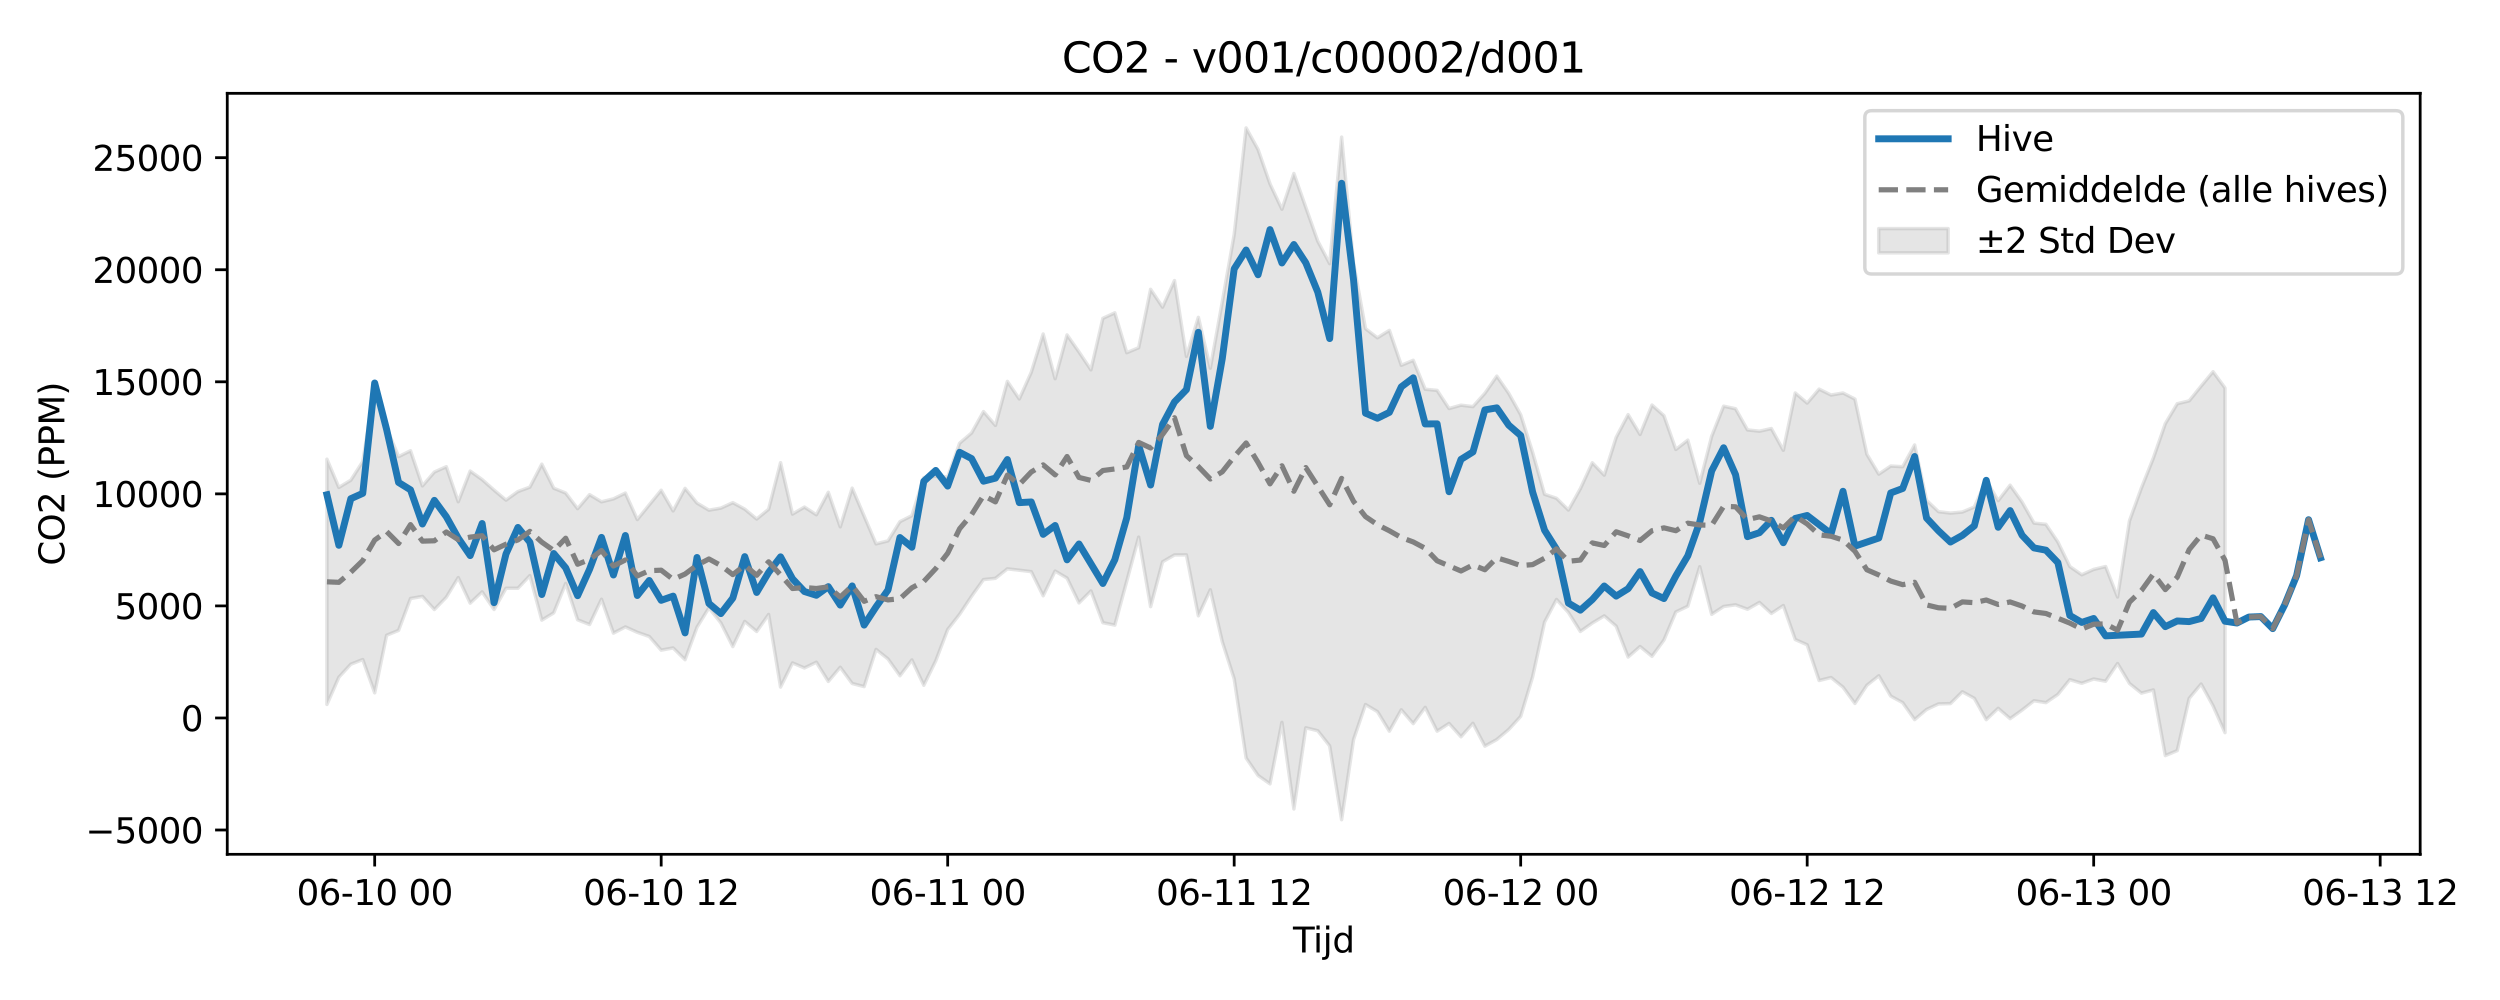 <?xml version="1.0" encoding="utf-8" standalone="no"?>
<!DOCTYPE svg PUBLIC "-//W3C//DTD SVG 1.1//EN"
  "http://www.w3.org/Graphics/SVG/1.1/DTD/svg11.dtd">
<svg xmlns:xlink="http://www.w3.org/1999/xlink" width="720pt" height="288pt" viewBox="0 0 720 288" xmlns="http://www.w3.org/2000/svg" version="1.1">
 <defs>
  <style type="text/css">*{stroke-linejoin: round; stroke-linecap: butt}</style>
 </defs>
 <g id="figure_1">
  <g id="patch_1">
   <path d="M 0 288 
L 720 288 
L 720 0 
L 0 0 
z
" style="fill: #ffffff"/>
  </g>
  <g id="axes_1">
   <g id="patch_2">
    <path d="M 65.45 246.04 
L 697.011 246.04 
L 697.011 26.88 
L 65.45 26.88 
z
" style="fill: #ffffff"/>
   </g>
   <g id="FillBetweenPolyCollection_1">
    <defs>
     <path id="me4b9074e3f" d="M 94.157 -155.752 
L 94.157 -85.119 
L 97.595 -92.959 
L 101.033 -96.705 
L 104.471 -98.048 
L 107.909 -88.462 
L 111.347 -105.051 
L 114.785 -106.446 
L 118.223 -115.63 
L 121.661 -116.232 
L 125.099 -112.45 
L 128.537 -115.993 
L 131.975 -121.655 
L 135.413 -114.295 
L 138.851 -117.542 
L 142.289 -112.461 
L 145.727 -118.574 
L 149.165 -118.573 
L 152.603 -122.231 
L 156.041 -109.398 
L 159.479 -111.501 
L 162.917 -119.966 
L 166.355 -109.494 
L 169.793 -108.139 
L 173.231 -115.425 
L 176.669 -105.657 
L 180.107 -107.45 
L 183.545 -105.893 
L 186.983 -104.692 
L 190.421 -100.757 
L 193.859 -101.395 
L 197.297 -98.008 
L 200.735 -107.343 
L 204.173 -112.953 
L 207.611 -108.597 
L 211.049 -101.781 
L 214.487 -109.017 
L 217.925 -106.128 
L 221.363 -111.037 
L 224.801 -90.12 
L 228.239 -97.076 
L 231.677 -95.622 
L 235.115 -97.276 
L 238.553 -91.741 
L 241.991 -95.83 
L 245.429 -91.153 
L 248.867 -90.254 
L 252.305 -100.965 
L 255.743 -98.223 
L 259.181 -93.38 
L 262.619 -97.934 
L 266.057 -90.638 
L 269.495 -97.667 
L 272.933 -106.684 
L 276.371 -111.089 
L 279.809 -116.275 
L 283.247 -121.079 
L 286.685 -121.437 
L 290.123 -124.173 
L 293.561 -123.781 
L 296.999 -123.364 
L 300.437 -116.416 
L 303.875 -123.534 
L 307.313 -121.498 
L 310.751 -114.367 
L 314.189 -117.801 
L 317.627 -108.666 
L 321.065 -107.972 
L 324.503 -120.616 
L 327.941 -133.316 
L 331.379 -113.282 
L 334.817 -126.2 
L 338.255 -128.179 
L 341.693 -128.191 
L 345.131 -110.651 
L 348.569 -118.142 
L 352.007 -103.223 
L 355.445 -92.496 
L 358.883 -69.696 
L 362.321 -64.666 
L 365.759 -62.239 
L 369.197 -79.957 
L 372.635 -55.011 
L 376.073 -78.392 
L 379.511 -77.546 
L 382.949 -73.177 
L 386.387 -51.922 
L 389.825 -75.005 
L 393.263 -85.092 
L 396.701 -83.055 
L 400.139 -77.421 
L 403.577 -83.582 
L 407.015 -79.598 
L 410.453 -84.281 
L 413.891 -77.422 
L 417.329 -79.65 
L 420.767 -75.801 
L 424.205 -79.687 
L 427.643 -73.108 
L 431.081 -75.015 
L 434.519 -77.904 
L 437.957 -81.676 
L 441.395 -93.076 
L 444.833 -108.819 
L 448.271 -115.348 
L 451.709 -111.6 
L 455.147 -106.134 
L 458.585 -108.563 
L 462.023 -110.634 
L 465.461 -107.655 
L 468.899 -98.771 
L 472.337 -101.799 
L 475.775 -98.973 
L 479.213 -103.654 
L 482.651 -111.756 
L 486.089 -113.401 
L 489.527 -124.785 
L 492.965 -111.068 
L 496.403 -113.334 
L 499.841 -113.804 
L 503.279 -112.538 
L 506.717 -114.497 
L 510.155 -111.329 
L 513.593 -113.607 
L 517.031 -103.821 
L 520.469 -102.284 
L 523.907 -92.008 
L 527.345 -92.876 
L 530.783 -90.093 
L 534.221 -85.402 
L 537.659 -90.636 
L 541.097 -93.378 
L 544.535 -87.522 
L 547.973 -85.632 
L 551.411 -80.746 
L 554.849 -83.663 
L 558.287 -85.271 
L 561.725 -85.357 
L 565.163 -88.766 
L 568.601 -86.881 
L 572.039 -80.733 
L 575.477 -84.007 
L 578.915 -81.026 
L 582.353 -83.49 
L 585.791 -86.19 
L 589.229 -85.645 
L 592.667 -88.001 
L 596.105 -92.258 
L 599.543 -91.213 
L 602.981 -92.446 
L 606.419 -91.807 
L 609.857 -96.909 
L 613.295 -91.158 
L 616.734 -88.375 
L 620.172 -89.306 
L 623.61 -70.386 
L 627.048 -71.83 
L 630.486 -86.869 
L 633.924 -90.995 
L 637.362 -84.709 
L 640.8 -76.995 
L 640.8 -176.275 
L 640.8 -176.275 
L 637.362 -180.952 
L 633.924 -176.806 
L 630.486 -172.558 
L 627.048 -171.734 
L 623.61 -165.997 
L 620.172 -156.097 
L 616.734 -147.481 
L 613.295 -138.018 
L 609.857 -116.06 
L 606.419 -124.844 
L 602.981 -124.009 
L 599.543 -122.461 
L 596.105 -124.852 
L 592.667 -131.909 
L 589.229 -136.998 
L 585.791 -137.354 
L 582.353 -143.431 
L 578.915 -148.259 
L 575.477 -143.815 
L 572.039 -149.661 
L 568.601 -141.977 
L 565.163 -140.536 
L 561.725 -140.228 
L 558.287 -140.643 
L 554.849 -143.904 
L 551.411 -159.85 
L 547.973 -153.591 
L 544.535 -153.787 
L 541.097 -151.448 
L 537.659 -157.179 
L 534.221 -173.07 
L 530.783 -174.824 
L 527.345 -174.232 
L 523.907 -175.935 
L 520.469 -171.914 
L 517.031 -174.825 
L 513.593 -158.313 
L 510.155 -164.585 
L 506.717 -163.812 
L 503.279 -164.189 
L 499.841 -170.283 
L 496.403 -171.023 
L 492.965 -162.359 
L 489.527 -148.821 
L 486.089 -161.242 
L 482.651 -158.556 
L 479.213 -168.297 
L 475.775 -171.347 
L 472.337 -162.874 
L 468.899 -168.583 
L 465.461 -162.036 
L 462.023 -151.157 
L 458.585 -154.72 
L 455.147 -147.27 
L 451.709 -141.106 
L 448.271 -144.491 
L 444.833 -145.648 
L 441.395 -157.707 
L 437.957 -168.566 
L 434.519 -174.713 
L 431.081 -179.682 
L 427.643 -174.726 
L 424.205 -170.892 
L 420.767 -171.31 
L 417.329 -170.341 
L 413.891 -175.572 
L 410.453 -175.903 
L 407.015 -184.232 
L 403.577 -182.8 
L 400.139 -192.86 
L 396.701 -190.712 
L 393.263 -193.347 
L 389.825 -212.213 
L 386.387 -248.52 
L 382.949 -212.056 
L 379.511 -218.574 
L 376.073 -228.282 
L 372.635 -238.042 
L 369.197 -227.746 
L 365.759 -235.054 
L 362.321 -244.946 
L 358.883 -251.158 
L 355.445 -220.424 
L 352.007 -201.003 
L 348.569 -181.959 
L 345.131 -196.606 
L 341.693 -185.353 
L 338.255 -207.194 
L 334.817 -199.543 
L 331.379 -204.684 
L 327.941 -187.857 
L 324.503 -186.425 
L 321.065 -197.906 
L 317.627 -196.319 
L 314.189 -181.488 
L 310.751 -186.629 
L 307.313 -191.543 
L 303.875 -178.943 
L 300.437 -191.816 
L 296.999 -180.768 
L 293.561 -173.107 
L 290.123 -178.162 
L 286.685 -165.482 
L 283.247 -169.464 
L 279.809 -163.301 
L 276.371 -160.363 
L 272.933 -150.656 
L 269.495 -150.837 
L 266.057 -150.455 
L 262.619 -139.494 
L 259.181 -137.759 
L 255.743 -132.231 
L 252.305 -131.363 
L 248.867 -139.393 
L 245.429 -147.418 
L 241.991 -136.262 
L 238.553 -146.226 
L 235.115 -139.749 
L 231.677 -141.965 
L 228.239 -139.939 
L 224.801 -154.752 
L 221.363 -141.346 
L 217.925 -138.514 
L 214.487 -141.375 
L 211.049 -143.241 
L 207.611 -141.664 
L 204.173 -141.074 
L 200.735 -143.122 
L 197.297 -147.345 
L 193.859 -140.862 
L 190.421 -146.812 
L 186.983 -142.6 
L 183.545 -138.37 
L 180.107 -146.004 
L 176.669 -144.327 
L 173.231 -143.481 
L 169.793 -145.54 
L 166.355 -141.504 
L 162.917 -146.01 
L 159.479 -147.397 
L 156.041 -154.323 
L 152.603 -147.706 
L 149.165 -146.436 
L 145.727 -143.962 
L 142.289 -146.854 
L 138.851 -149.885 
L 135.413 -152.333 
L 131.975 -143.501 
L 128.537 -153.59 
L 125.099 -152.058 
L 121.661 -148.065 
L 118.223 -158.19 
L 114.785 -156.49 
L 111.347 -164.799 
L 107.909 -176.457 
L 104.471 -155.068 
L 101.033 -149.703 
L 97.595 -147.623 
L 94.157 -155.752 
z
" style="stroke: #808080; stroke-opacity: 0.2"/>
    </defs>
    <g clip-path="url(#p947521adb3)">
     <use xlink:href="#me4b9074e3f" x="0" y="288" style="fill: #808080; fill-opacity: 0.2; stroke: #808080; stroke-opacity: 0.2"/>
    </g>
   </g>
   <g id="matplotlib.axis_1">
    <g id="xtick_1">
     <g id="line2d_1">
      <defs>
       <path id="m9bc1897d0c" d="M 0 0 
L 0 3.5 
" style="stroke: #000000; stroke-width: 0.8"/>
      </defs>
      <g>
       <use xlink:href="#m9bc1897d0c" x="107.909" y="246.04" style="stroke: #000000; stroke-width: 0.8"/>
      </g>
     </g>
     <g id="text_1">
      <!-- 06-10 00 -->
      <g transform="translate(85.429 260.638) scale(0.1 -0.1)">
       <defs>
        <path id="DejaVuSans-30" d="M 2034 4250 
Q 1547 4250 1301 3770 
Q 1056 3291 1056 2328 
Q 1056 1369 1301 889 
Q 1547 409 2034 409 
Q 2525 409 2770 889 
Q 3016 1369 3016 2328 
Q 3016 3291 2770 3770 
Q 2525 4250 2034 4250 
z
M 2034 4750 
Q 2819 4750 3233 4129 
Q 3647 3509 3647 2328 
Q 3647 1150 3233 529 
Q 2819 -91 2034 -91 
Q 1250 -91 836 529 
Q 422 1150 422 2328 
Q 422 3509 836 4129 
Q 1250 4750 2034 4750 
z
" transform="scale(0.016)"/>
        <path id="DejaVuSans-36" d="M 2113 2584 
Q 1688 2584 1439 2293 
Q 1191 2003 1191 1497 
Q 1191 994 1439 701 
Q 1688 409 2113 409 
Q 2538 409 2786 701 
Q 3034 994 3034 1497 
Q 3034 2003 2786 2293 
Q 2538 2584 2113 2584 
z
M 3366 4563 
L 3366 3988 
Q 3128 4100 2886 4159 
Q 2644 4219 2406 4219 
Q 1781 4219 1451 3797 
Q 1122 3375 1075 2522 
Q 1259 2794 1537 2939 
Q 1816 3084 2150 3084 
Q 2853 3084 3261 2657 
Q 3669 2231 3669 1497 
Q 3669 778 3244 343 
Q 2819 -91 2113 -91 
Q 1303 -91 875 529 
Q 447 1150 447 2328 
Q 447 3434 972 4092 
Q 1497 4750 2381 4750 
Q 2619 4750 2861 4703 
Q 3103 4656 3366 4563 
z
" transform="scale(0.016)"/>
        <path id="DejaVuSans-2d" d="M 313 2009 
L 1997 2009 
L 1997 1497 
L 313 1497 
L 313 2009 
z
" transform="scale(0.016)"/>
        <path id="DejaVuSans-31" d="M 794 531 
L 1825 531 
L 1825 4091 
L 703 3866 
L 703 4441 
L 1819 4666 
L 2450 4666 
L 2450 531 
L 3481 531 
L 3481 0 
L 794 0 
L 794 531 
z
" transform="scale(0.016)"/>
        <path id="DejaVuSans-20" transform="scale(0.016)"/>
       </defs>
       <use xlink:href="#DejaVuSans-30"/>
       <use xlink:href="#DejaVuSans-36" transform="translate(63.623 0)"/>
       <use xlink:href="#DejaVuSans-2d" transform="translate(127.246 0)"/>
       <use xlink:href="#DejaVuSans-31" transform="translate(163.33 0)"/>
       <use xlink:href="#DejaVuSans-30" transform="translate(226.953 0)"/>
       <use xlink:href="#DejaVuSans-20" transform="translate(290.576 0)"/>
       <use xlink:href="#DejaVuSans-30" transform="translate(322.363 0)"/>
       <use xlink:href="#DejaVuSans-30" transform="translate(385.986 0)"/>
      </g>
     </g>
    </g>
    <g id="xtick_2">
     <g id="line2d_2">
      <g>
       <use xlink:href="#m9bc1897d0c" x="190.421" y="246.04" style="stroke: #000000; stroke-width: 0.8"/>
      </g>
     </g>
     <g id="text_2">
      <!-- 06-10 12 -->
      <g transform="translate(167.941 260.638) scale(0.1 -0.1)">
       <defs>
        <path id="DejaVuSans-32" d="M 1228 531 
L 3431 531 
L 3431 0 
L 469 0 
L 469 531 
Q 828 903 1448 1529 
Q 2069 2156 2228 2338 
Q 2531 2678 2651 2914 
Q 2772 3150 2772 3378 
Q 2772 3750 2511 3984 
Q 2250 4219 1831 4219 
Q 1534 4219 1204 4116 
Q 875 4013 500 3803 
L 500 4441 
Q 881 4594 1212 4672 
Q 1544 4750 1819 4750 
Q 2544 4750 2975 4387 
Q 3406 4025 3406 3419 
Q 3406 3131 3298 2873 
Q 3191 2616 2906 2266 
Q 2828 2175 2409 1742 
Q 1991 1309 1228 531 
z
" transform="scale(0.016)"/>
       </defs>
       <use xlink:href="#DejaVuSans-30"/>
       <use xlink:href="#DejaVuSans-36" transform="translate(63.623 0)"/>
       <use xlink:href="#DejaVuSans-2d" transform="translate(127.246 0)"/>
       <use xlink:href="#DejaVuSans-31" transform="translate(163.33 0)"/>
       <use xlink:href="#DejaVuSans-30" transform="translate(226.953 0)"/>
       <use xlink:href="#DejaVuSans-20" transform="translate(290.576 0)"/>
       <use xlink:href="#DejaVuSans-31" transform="translate(322.363 0)"/>
       <use xlink:href="#DejaVuSans-32" transform="translate(385.986 0)"/>
      </g>
     </g>
    </g>
    <g id="xtick_3">
     <g id="line2d_3">
      <g>
       <use xlink:href="#m9bc1897d0c" x="272.933" y="246.04" style="stroke: #000000; stroke-width: 0.8"/>
      </g>
     </g>
     <g id="text_3">
      <!-- 06-11 00 -->
      <g transform="translate(250.453 260.638) scale(0.1 -0.1)">
       <use xlink:href="#DejaVuSans-30"/>
       <use xlink:href="#DejaVuSans-36" transform="translate(63.623 0)"/>
       <use xlink:href="#DejaVuSans-2d" transform="translate(127.246 0)"/>
       <use xlink:href="#DejaVuSans-31" transform="translate(163.33 0)"/>
       <use xlink:href="#DejaVuSans-31" transform="translate(226.953 0)"/>
       <use xlink:href="#DejaVuSans-20" transform="translate(290.576 0)"/>
       <use xlink:href="#DejaVuSans-30" transform="translate(322.363 0)"/>
       <use xlink:href="#DejaVuSans-30" transform="translate(385.986 0)"/>
      </g>
     </g>
    </g>
    <g id="xtick_4">
     <g id="line2d_4">
      <g>
       <use xlink:href="#m9bc1897d0c" x="355.445" y="246.04" style="stroke: #000000; stroke-width: 0.8"/>
      </g>
     </g>
     <g id="text_4">
      <!-- 06-11 12 -->
      <g transform="translate(332.965 260.638) scale(0.1 -0.1)">
       <use xlink:href="#DejaVuSans-30"/>
       <use xlink:href="#DejaVuSans-36" transform="translate(63.623 0)"/>
       <use xlink:href="#DejaVuSans-2d" transform="translate(127.246 0)"/>
       <use xlink:href="#DejaVuSans-31" transform="translate(163.33 0)"/>
       <use xlink:href="#DejaVuSans-31" transform="translate(226.953 0)"/>
       <use xlink:href="#DejaVuSans-20" transform="translate(290.576 0)"/>
       <use xlink:href="#DejaVuSans-31" transform="translate(322.363 0)"/>
       <use xlink:href="#DejaVuSans-32" transform="translate(385.986 0)"/>
      </g>
     </g>
    </g>
    <g id="xtick_5">
     <g id="line2d_5">
      <g>
       <use xlink:href="#m9bc1897d0c" x="437.957" y="246.04" style="stroke: #000000; stroke-width: 0.8"/>
      </g>
     </g>
     <g id="text_5">
      <!-- 06-12 00 -->
      <g transform="translate(415.477 260.638) scale(0.1 -0.1)">
       <use xlink:href="#DejaVuSans-30"/>
       <use xlink:href="#DejaVuSans-36" transform="translate(63.623 0)"/>
       <use xlink:href="#DejaVuSans-2d" transform="translate(127.246 0)"/>
       <use xlink:href="#DejaVuSans-31" transform="translate(163.33 0)"/>
       <use xlink:href="#DejaVuSans-32" transform="translate(226.953 0)"/>
       <use xlink:href="#DejaVuSans-20" transform="translate(290.576 0)"/>
       <use xlink:href="#DejaVuSans-30" transform="translate(322.363 0)"/>
       <use xlink:href="#DejaVuSans-30" transform="translate(385.986 0)"/>
      </g>
     </g>
    </g>
    <g id="xtick_6">
     <g id="line2d_6">
      <g>
       <use xlink:href="#m9bc1897d0c" x="520.469" y="246.04" style="stroke: #000000; stroke-width: 0.8"/>
      </g>
     </g>
     <g id="text_6">
      <!-- 06-12 12 -->
      <g transform="translate(497.989 260.638) scale(0.1 -0.1)">
       <use xlink:href="#DejaVuSans-30"/>
       <use xlink:href="#DejaVuSans-36" transform="translate(63.623 0)"/>
       <use xlink:href="#DejaVuSans-2d" transform="translate(127.246 0)"/>
       <use xlink:href="#DejaVuSans-31" transform="translate(163.33 0)"/>
       <use xlink:href="#DejaVuSans-32" transform="translate(226.953 0)"/>
       <use xlink:href="#DejaVuSans-20" transform="translate(290.576 0)"/>
       <use xlink:href="#DejaVuSans-31" transform="translate(322.363 0)"/>
       <use xlink:href="#DejaVuSans-32" transform="translate(385.986 0)"/>
      </g>
     </g>
    </g>
    <g id="xtick_7">
     <g id="line2d_7">
      <g>
       <use xlink:href="#m9bc1897d0c" x="602.981" y="246.04" style="stroke: #000000; stroke-width: 0.8"/>
      </g>
     </g>
     <g id="text_7">
      <!-- 06-13 00 -->
      <g transform="translate(580.501 260.638) scale(0.1 -0.1)">
       <defs>
        <path id="DejaVuSans-33" d="M 2597 2516 
Q 3050 2419 3304 2112 
Q 3559 1806 3559 1356 
Q 3559 666 3084 287 
Q 2609 -91 1734 -91 
Q 1441 -91 1130 -33 
Q 819 25 488 141 
L 488 750 
Q 750 597 1062 519 
Q 1375 441 1716 441 
Q 2309 441 2620 675 
Q 2931 909 2931 1356 
Q 2931 1769 2642 2001 
Q 2353 2234 1838 2234 
L 1294 2234 
L 1294 2753 
L 1863 2753 
Q 2328 2753 2575 2939 
Q 2822 3125 2822 3475 
Q 2822 3834 2567 4026 
Q 2313 4219 1838 4219 
Q 1578 4219 1281 4162 
Q 984 4106 628 3988 
L 628 4550 
Q 988 4650 1302 4700 
Q 1616 4750 1894 4750 
Q 2613 4750 3031 4423 
Q 3450 4097 3450 3541 
Q 3450 3153 3228 2886 
Q 3006 2619 2597 2516 
z
" transform="scale(0.016)"/>
       </defs>
       <use xlink:href="#DejaVuSans-30"/>
       <use xlink:href="#DejaVuSans-36" transform="translate(63.623 0)"/>
       <use xlink:href="#DejaVuSans-2d" transform="translate(127.246 0)"/>
       <use xlink:href="#DejaVuSans-31" transform="translate(163.33 0)"/>
       <use xlink:href="#DejaVuSans-33" transform="translate(226.953 0)"/>
       <use xlink:href="#DejaVuSans-20" transform="translate(290.576 0)"/>
       <use xlink:href="#DejaVuSans-30" transform="translate(322.363 0)"/>
       <use xlink:href="#DejaVuSans-30" transform="translate(385.986 0)"/>
      </g>
     </g>
    </g>
    <g id="xtick_8">
     <g id="line2d_8">
      <g>
       <use xlink:href="#m9bc1897d0c" x="685.494" y="246.04" style="stroke: #000000; stroke-width: 0.8"/>
      </g>
     </g>
     <g id="text_8">
      <!-- 06-13 12 -->
      <g transform="translate(663.013 260.638) scale(0.1 -0.1)">
       <use xlink:href="#DejaVuSans-30"/>
       <use xlink:href="#DejaVuSans-36" transform="translate(63.623 0)"/>
       <use xlink:href="#DejaVuSans-2d" transform="translate(127.246 0)"/>
       <use xlink:href="#DejaVuSans-31" transform="translate(163.33 0)"/>
       <use xlink:href="#DejaVuSans-33" transform="translate(226.953 0)"/>
       <use xlink:href="#DejaVuSans-20" transform="translate(290.576 0)"/>
       <use xlink:href="#DejaVuSans-31" transform="translate(322.363 0)"/>
       <use xlink:href="#DejaVuSans-32" transform="translate(385.986 0)"/>
      </g>
     </g>
    </g>
    <g id="text_9">
     <!-- Tijd -->
     <g transform="translate(372.38 274.317) scale(0.1 -0.1)">
      <defs>
       <path id="DejaVuSans-54" d="M -19 4666 
L 3928 4666 
L 3928 4134 
L 2272 4134 
L 2272 0 
L 1638 0 
L 1638 4134 
L -19 4134 
L -19 4666 
z
" transform="scale(0.016)"/>
       <path id="DejaVuSans-69" d="M 603 3500 
L 1178 3500 
L 1178 0 
L 603 0 
L 603 3500 
z
M 603 4863 
L 1178 4863 
L 1178 4134 
L 603 4134 
L 603 4863 
z
" transform="scale(0.016)"/>
       <path id="DejaVuSans-6a" d="M 603 3500 
L 1178 3500 
L 1178 -63 
Q 1178 -731 923 -1031 
Q 669 -1331 103 -1331 
L -116 -1331 
L -116 -844 
L 38 -844 
Q 366 -844 484 -692 
Q 603 -541 603 -63 
L 603 3500 
z
M 603 4863 
L 1178 4863 
L 1178 4134 
L 603 4134 
L 603 4863 
z
" transform="scale(0.016)"/>
       <path id="DejaVuSans-64" d="M 2906 2969 
L 2906 4863 
L 3481 4863 
L 3481 0 
L 2906 0 
L 2906 525 
Q 2725 213 2448 61 
Q 2172 -91 1784 -91 
Q 1150 -91 751 415 
Q 353 922 353 1747 
Q 353 2572 751 3078 
Q 1150 3584 1784 3584 
Q 2172 3584 2448 3432 
Q 2725 3281 2906 2969 
z
M 947 1747 
Q 947 1113 1208 752 
Q 1469 391 1925 391 
Q 2381 391 2643 752 
Q 2906 1113 2906 1747 
Q 2906 2381 2643 2742 
Q 2381 3103 1925 3103 
Q 1469 3103 1208 2742 
Q 947 2381 947 1747 
z
" transform="scale(0.016)"/>
      </defs>
      <use xlink:href="#DejaVuSans-54"/>
      <use xlink:href="#DejaVuSans-69" transform="translate(57.959 0)"/>
      <use xlink:href="#DejaVuSans-6a" transform="translate(85.742 0)"/>
      <use xlink:href="#DejaVuSans-64" transform="translate(113.525 0)"/>
     </g>
    </g>
   </g>
   <g id="matplotlib.axis_2">
    <g id="ytick_1">
     <g id="line2d_9">
      <defs>
       <path id="m0a96370ead" d="M 0 0 
L -3.5 0 
" style="stroke: #000000; stroke-width: 0.8"/>
      </defs>
      <g>
       <use xlink:href="#m0a96370ead" x="65.45" y="239.047" style="stroke: #000000; stroke-width: 0.8"/>
      </g>
     </g>
     <g id="text_10">
      <!-- −5000 -->
      <g transform="translate(24.62 242.846) scale(0.1 -0.1)">
       <defs>
        <path id="DejaVuSans-2212" d="M 678 2272 
L 4684 2272 
L 4684 1741 
L 678 1741 
L 678 2272 
z
" transform="scale(0.016)"/>
        <path id="DejaVuSans-35" d="M 691 4666 
L 3169 4666 
L 3169 4134 
L 1269 4134 
L 1269 2991 
Q 1406 3038 1543 3061 
Q 1681 3084 1819 3084 
Q 2600 3084 3056 2656 
Q 3513 2228 3513 1497 
Q 3513 744 3044 326 
Q 2575 -91 1722 -91 
Q 1428 -91 1123 -41 
Q 819 9 494 109 
L 494 744 
Q 775 591 1075 516 
Q 1375 441 1709 441 
Q 2250 441 2565 725 
Q 2881 1009 2881 1497 
Q 2881 1984 2565 2268 
Q 2250 2553 1709 2553 
Q 1456 2553 1204 2497 
Q 953 2441 691 2322 
L 691 4666 
z
" transform="scale(0.016)"/>
       </defs>
       <use xlink:href="#DejaVuSans-2212"/>
       <use xlink:href="#DejaVuSans-35" transform="translate(83.789 0)"/>
       <use xlink:href="#DejaVuSans-30" transform="translate(147.412 0)"/>
       <use xlink:href="#DejaVuSans-30" transform="translate(211.035 0)"/>
       <use xlink:href="#DejaVuSans-30" transform="translate(274.658 0)"/>
      </g>
     </g>
    </g>
    <g id="ytick_2">
     <g id="line2d_10">
      <g>
       <use xlink:href="#m0a96370ead" x="65.45" y="206.774" style="stroke: #000000; stroke-width: 0.8"/>
      </g>
     </g>
     <g id="text_11">
      <!-- 0 -->
      <g transform="translate(52.087 210.573) scale(0.1 -0.1)">
       <use xlink:href="#DejaVuSans-30"/>
      </g>
     </g>
    </g>
    <g id="ytick_3">
     <g id="line2d_11">
      <g>
       <use xlink:href="#m0a96370ead" x="65.45" y="174.5" style="stroke: #000000; stroke-width: 0.8"/>
      </g>
     </g>
     <g id="text_12">
      <!-- 5000 -->
      <g transform="translate(33 178.299) scale(0.1 -0.1)">
       <use xlink:href="#DejaVuSans-35"/>
       <use xlink:href="#DejaVuSans-30" transform="translate(63.623 0)"/>
       <use xlink:href="#DejaVuSans-30" transform="translate(127.246 0)"/>
       <use xlink:href="#DejaVuSans-30" transform="translate(190.869 0)"/>
      </g>
     </g>
    </g>
    <g id="ytick_4">
     <g id="line2d_12">
      <g>
       <use xlink:href="#m0a96370ead" x="65.45" y="142.227" style="stroke: #000000; stroke-width: 0.8"/>
      </g>
     </g>
     <g id="text_13">
      <!-- 10000 -->
      <g transform="translate(26.637 146.026) scale(0.1 -0.1)">
       <use xlink:href="#DejaVuSans-31"/>
       <use xlink:href="#DejaVuSans-30" transform="translate(63.623 0)"/>
       <use xlink:href="#DejaVuSans-30" transform="translate(127.246 0)"/>
       <use xlink:href="#DejaVuSans-30" transform="translate(190.869 0)"/>
       <use xlink:href="#DejaVuSans-30" transform="translate(254.492 0)"/>
      </g>
     </g>
    </g>
    <g id="ytick_5">
     <g id="line2d_13">
      <g>
       <use xlink:href="#m0a96370ead" x="65.45" y="109.953" style="stroke: #000000; stroke-width: 0.8"/>
      </g>
     </g>
     <g id="text_14">
      <!-- 15000 -->
      <g transform="translate(26.637 113.752) scale(0.1 -0.1)">
       <use xlink:href="#DejaVuSans-31"/>
       <use xlink:href="#DejaVuSans-35" transform="translate(63.623 0)"/>
       <use xlink:href="#DejaVuSans-30" transform="translate(127.246 0)"/>
       <use xlink:href="#DejaVuSans-30" transform="translate(190.869 0)"/>
       <use xlink:href="#DejaVuSans-30" transform="translate(254.492 0)"/>
      </g>
     </g>
    </g>
    <g id="ytick_6">
     <g id="line2d_14">
      <g>
       <use xlink:href="#m0a96370ead" x="65.45" y="77.679" style="stroke: #000000; stroke-width: 0.8"/>
      </g>
     </g>
     <g id="text_15">
      <!-- 20000 -->
      <g transform="translate(26.637 81.479) scale(0.1 -0.1)">
       <use xlink:href="#DejaVuSans-32"/>
       <use xlink:href="#DejaVuSans-30" transform="translate(63.623 0)"/>
       <use xlink:href="#DejaVuSans-30" transform="translate(127.246 0)"/>
       <use xlink:href="#DejaVuSans-30" transform="translate(190.869 0)"/>
       <use xlink:href="#DejaVuSans-30" transform="translate(254.492 0)"/>
      </g>
     </g>
    </g>
    <g id="ytick_7">
     <g id="line2d_15">
      <g>
       <use xlink:href="#m0a96370ead" x="65.45" y="45.406" style="stroke: #000000; stroke-width: 0.8"/>
      </g>
     </g>
     <g id="text_16">
      <!-- 25000 -->
      <g transform="translate(26.637 49.205) scale(0.1 -0.1)">
       <use xlink:href="#DejaVuSans-32"/>
       <use xlink:href="#DejaVuSans-35" transform="translate(63.623 0)"/>
       <use xlink:href="#DejaVuSans-30" transform="translate(127.246 0)"/>
       <use xlink:href="#DejaVuSans-30" transform="translate(190.869 0)"/>
       <use xlink:href="#DejaVuSans-30" transform="translate(254.492 0)"/>
      </g>
     </g>
    </g>
    <g id="text_17">
     <!-- CO2 (PPM) -->
     <g transform="translate(18.541 162.903) rotate(-90) scale(0.1 -0.1)">
      <defs>
       <path id="DejaVuSans-43" d="M 4122 4306 
L 4122 3641 
Q 3803 3938 3442 4084 
Q 3081 4231 2675 4231 
Q 1875 4231 1450 3742 
Q 1025 3253 1025 2328 
Q 1025 1406 1450 917 
Q 1875 428 2675 428 
Q 3081 428 3442 575 
Q 3803 722 4122 1019 
L 4122 359 
Q 3791 134 3420 21 
Q 3050 -91 2638 -91 
Q 1578 -91 968 557 
Q 359 1206 359 2328 
Q 359 3453 968 4101 
Q 1578 4750 2638 4750 
Q 3056 4750 3426 4639 
Q 3797 4528 4122 4306 
z
" transform="scale(0.016)"/>
       <path id="DejaVuSans-4f" d="M 2522 4238 
Q 1834 4238 1429 3725 
Q 1025 3213 1025 2328 
Q 1025 1447 1429 934 
Q 1834 422 2522 422 
Q 3209 422 3611 934 
Q 4013 1447 4013 2328 
Q 4013 3213 3611 3725 
Q 3209 4238 2522 4238 
z
M 2522 4750 
Q 3503 4750 4090 4092 
Q 4678 3434 4678 2328 
Q 4678 1225 4090 567 
Q 3503 -91 2522 -91 
Q 1538 -91 948 565 
Q 359 1222 359 2328 
Q 359 3434 948 4092 
Q 1538 4750 2522 4750 
z
" transform="scale(0.016)"/>
       <path id="DejaVuSans-28" d="M 1984 4856 
Q 1566 4138 1362 3434 
Q 1159 2731 1159 2009 
Q 1159 1288 1364 580 
Q 1569 -128 1984 -844 
L 1484 -844 
Q 1016 -109 783 600 
Q 550 1309 550 2009 
Q 550 2706 781 3412 
Q 1013 4119 1484 4856 
L 1984 4856 
z
" transform="scale(0.016)"/>
       <path id="DejaVuSans-50" d="M 1259 4147 
L 1259 2394 
L 2053 2394 
Q 2494 2394 2734 2622 
Q 2975 2850 2975 3272 
Q 2975 3691 2734 3919 
Q 2494 4147 2053 4147 
L 1259 4147 
z
M 628 4666 
L 2053 4666 
Q 2838 4666 3239 4311 
Q 3641 3956 3641 3272 
Q 3641 2581 3239 2228 
Q 2838 1875 2053 1875 
L 1259 1875 
L 1259 0 
L 628 0 
L 628 4666 
z
" transform="scale(0.016)"/>
       <path id="DejaVuSans-4d" d="M 628 4666 
L 1569 4666 
L 2759 1491 
L 3956 4666 
L 4897 4666 
L 4897 0 
L 4281 0 
L 4281 4097 
L 3078 897 
L 2444 897 
L 1241 4097 
L 1241 0 
L 628 0 
L 628 4666 
z
" transform="scale(0.016)"/>
       <path id="DejaVuSans-29" d="M 513 4856 
L 1013 4856 
Q 1481 4119 1714 3412 
Q 1947 2706 1947 2009 
Q 1947 1309 1714 600 
Q 1481 -109 1013 -844 
L 513 -844 
Q 928 -128 1133 580 
Q 1338 1288 1338 2009 
Q 1338 2731 1133 3434 
Q 928 4138 513 4856 
z
" transform="scale(0.016)"/>
      </defs>
      <use xlink:href="#DejaVuSans-43"/>
      <use xlink:href="#DejaVuSans-4f" transform="translate(69.824 0)"/>
      <use xlink:href="#DejaVuSans-32" transform="translate(148.535 0)"/>
      <use xlink:href="#DejaVuSans-20" transform="translate(212.158 0)"/>
      <use xlink:href="#DejaVuSans-28" transform="translate(243.945 0)"/>
      <use xlink:href="#DejaVuSans-50" transform="translate(282.959 0)"/>
      <use xlink:href="#DejaVuSans-50" transform="translate(343.262 0)"/>
      <use xlink:href="#DejaVuSans-4d" transform="translate(403.564 0)"/>
      <use xlink:href="#DejaVuSans-29" transform="translate(489.844 0)"/>
     </g>
    </g>
   </g>
   <g id="line2d_16">
    <path d="M 94.157 142.498 
L 97.595 157.042 
L 101.033 143.629 
L 104.471 142.082 
L 107.909 110.31 
L 111.347 123.691 
L 114.785 138.941 
L 118.223 141.075 
L 121.661 150.912 
L 125.099 144.108 
L 128.537 148.81 
L 131.975 154.977 
L 135.413 160.009 
L 138.851 150.776 
L 142.289 173.56 
L 145.727 159.54 
L 149.165 151.909 
L 152.603 156.153 
L 156.041 171.221 
L 159.479 159.422 
L 162.917 163.534 
L 166.355 171.553 
L 169.793 163.96 
L 173.231 154.774 
L 176.669 165.593 
L 180.107 154.229 
L 183.545 171.503 
L 186.983 167.184 
L 190.421 172.891 
L 193.859 171.686 
L 197.297 182.269 
L 200.735 160.56 
L 204.173 173.797 
L 207.611 176.714 
L 211.049 172.251 
L 214.487 160.313 
L 217.925 170.624 
L 221.363 164.857 
L 224.801 160.374 
L 228.239 166.69 
L 231.677 170.356 
L 235.115 171.443 
L 238.553 168.96 
L 241.991 174.268 
L 245.429 168.751 
L 248.867 180.023 
L 252.305 174.767 
L 255.743 169.919 
L 259.181 154.813 
L 262.619 157.6 
L 266.057 138.616 
L 269.495 135.488 
L 272.933 139.987 
L 276.371 130.26 
L 279.809 132.071 
L 283.247 138.588 
L 286.685 137.705 
L 290.123 132.355 
L 293.561 144.759 
L 296.999 144.563 
L 300.437 153.892 
L 303.875 151.343 
L 307.313 161.227 
L 310.751 156.669 
L 317.627 168.042 
L 321.065 161.188 
L 324.503 149.127 
L 327.941 128.314 
L 331.379 139.68 
L 334.817 122.23 
L 338.255 115.759 
L 341.693 112.204 
L 345.131 95.701 
L 348.569 122.785 
L 352.007 103.322 
L 355.445 77.428 
L 358.883 72.01 
L 362.321 79.125 
L 365.759 66.129 
L 369.197 75.73 
L 372.635 70.424 
L 376.073 75.701 
L 379.511 84.113 
L 382.949 97.506 
L 386.387 52.786 
L 389.825 80.649 
L 393.263 118.996 
L 396.701 120.461 
L 400.139 118.757 
L 403.577 111.415 
L 407.015 108.814 
L 410.453 122.096 
L 413.891 122.066 
L 417.329 141.613 
L 420.767 132.304 
L 424.205 130.158 
L 427.643 118.047 
L 431.081 117.464 
L 434.519 122.449 
L 437.957 125.423 
L 441.395 141.71 
L 444.833 152.696 
L 448.271 158.168 
L 451.709 173.691 
L 455.147 175.726 
L 458.585 172.673 
L 462.023 168.772 
L 465.461 171.679 
L 468.899 169.546 
L 472.337 164.624 
L 475.775 170.776 
L 479.213 172.385 
L 482.651 165.864 
L 486.089 160.067 
L 489.527 150.33 
L 492.965 135.617 
L 496.403 128.959 
L 499.841 136.711 
L 503.279 154.555 
L 506.717 153.416 
L 510.155 149.862 
L 513.593 156.298 
L 517.031 149.307 
L 520.469 148.462 
L 527.345 153.729 
L 530.783 141.494 
L 534.221 157.289 
L 541.097 154.946 
L 544.535 141.965 
L 547.973 140.682 
L 551.411 131.476 
L 554.849 149.198 
L 558.287 152.874 
L 561.725 156.107 
L 565.163 154.187 
L 568.601 151.44 
L 572.039 138.331 
L 575.477 151.853 
L 578.915 147.057 
L 582.353 154.148 
L 585.791 157.8 
L 589.229 158.454 
L 592.667 162.032 
L 596.105 177.25 
L 599.543 179.255 
L 602.981 178.121 
L 606.419 183.13 
L 616.734 182.614 
L 620.172 176.424 
L 623.61 180.474 
L 627.048 178.838 
L 630.486 179.021 
L 633.924 178.115 
L 637.362 172.183 
L 640.8 178.915 
L 644.238 179.428 
L 647.676 177.708 
L 651.114 177.573 
L 654.552 181.042 
L 657.99 174.195 
L 661.428 165.767 
L 664.866 149.682 
L 668.304 160.629 
L 668.304 160.629 
" clip-path="url(#p947521adb3)" style="fill: none; stroke: #1f77b4; stroke-width: 2; stroke-linecap: square"/>
   </g>
   <g id="line2d_17">
    <path d="M 94.157 167.564 
L 97.595 167.709 
L 101.033 164.796 
L 104.471 161.442 
L 107.909 155.541 
L 111.347 153.075 
L 114.785 156.532 
L 118.223 151.09 
L 121.661 155.851 
L 125.099 155.746 
L 128.537 153.209 
L 131.975 155.422 
L 135.413 154.686 
L 138.851 154.287 
L 142.289 158.343 
L 145.727 156.732 
L 149.165 155.496 
L 152.603 153.032 
L 156.041 156.14 
L 159.479 158.551 
L 162.917 155.012 
L 166.355 162.501 
L 169.793 161.161 
L 173.231 158.547 
L 176.669 163.008 
L 180.107 161.273 
L 183.545 165.869 
L 186.983 164.354 
L 190.421 164.215 
L 193.859 166.871 
L 197.297 165.324 
L 200.735 162.768 
L 204.173 160.986 
L 207.611 162.87 
L 211.049 165.489 
L 214.487 162.804 
L 217.925 165.679 
L 221.363 161.809 
L 224.801 165.564 
L 228.239 169.493 
L 231.677 169.206 
L 235.115 169.488 
L 238.553 169.016 
L 241.991 171.954 
L 245.429 168.715 
L 248.867 173.177 
L 252.305 171.836 
L 255.743 172.773 
L 259.181 172.431 
L 262.619 169.286 
L 266.057 167.453 
L 269.495 163.748 
L 272.933 159.33 
L 276.371 152.274 
L 279.809 148.212 
L 283.247 142.729 
L 286.685 144.54 
L 290.123 136.833 
L 293.561 139.556 
L 296.999 135.934 
L 300.437 133.884 
L 303.875 136.761 
L 307.313 131.479 
L 310.751 137.502 
L 314.189 138.356 
L 317.627 135.508 
L 321.065 135.061 
L 324.503 134.479 
L 327.941 127.414 
L 331.379 129.017 
L 334.817 125.129 
L 338.255 120.314 
L 341.693 131.228 
L 345.131 134.372 
L 348.569 137.95 
L 352.007 135.887 
L 355.445 131.54 
L 358.883 127.573 
L 362.321 133.194 
L 365.759 139.353 
L 369.197 134.149 
L 372.635 141.473 
L 376.073 134.663 
L 382.949 145.384 
L 386.387 137.779 
L 389.825 144.391 
L 393.263 148.78 
L 396.701 151.116 
L 400.139 152.86 
L 403.577 154.809 
L 407.015 156.085 
L 410.453 157.908 
L 413.891 161.503 
L 420.767 164.445 
L 424.205 162.711 
L 427.643 164.083 
L 431.081 160.652 
L 434.519 161.692 
L 437.957 162.879 
L 441.395 162.608 
L 444.833 160.767 
L 448.271 158.081 
L 451.709 161.647 
L 455.147 161.298 
L 458.585 156.359 
L 462.023 157.105 
L 465.461 153.155 
L 468.899 154.323 
L 472.337 155.664 
L 475.775 152.84 
L 479.213 152.024 
L 482.651 152.844 
L 486.089 150.679 
L 489.527 151.197 
L 492.965 151.286 
L 496.403 145.822 
L 499.841 145.956 
L 503.279 149.637 
L 506.717 148.846 
L 510.155 150.043 
L 513.593 152.04 
L 517.031 148.677 
L 520.469 150.901 
L 523.907 154.028 
L 527.345 154.446 
L 530.783 155.541 
L 534.221 158.764 
L 537.659 164.092 
L 541.097 165.587 
L 544.535 167.345 
L 547.973 168.388 
L 551.411 167.702 
L 554.849 174.217 
L 558.287 175.043 
L 561.725 175.207 
L 565.163 173.349 
L 568.601 173.571 
L 572.039 172.803 
L 575.477 174.089 
L 578.915 173.358 
L 582.353 174.54 
L 585.791 176.228 
L 589.229 176.679 
L 596.105 179.445 
L 599.543 181.163 
L 602.981 179.772 
L 606.419 179.674 
L 609.857 181.516 
L 613.295 173.412 
L 616.734 170.072 
L 620.172 165.298 
L 623.61 169.808 
L 627.048 166.218 
L 630.486 158.287 
L 633.924 154.1 
L 637.362 155.169 
L 640.8 161.365 
L 644.238 179.428 
L 647.676 177.708 
L 651.114 177.573 
L 654.552 181.042 
L 657.99 174.195 
L 661.428 165.767 
L 664.866 149.682 
L 668.304 160.629 
L 668.304 160.629 
" clip-path="url(#p947521adb3)" style="fill: none; stroke-dasharray: 5.55,2.4; stroke-dashoffset: 0; stroke: #808080; stroke-width: 1.5"/>
   </g>
   <g id="patch_3">
    <path d="M 65.45 246.04 
L 65.45 26.88 
" style="fill: none; stroke: #000000; stroke-width: 0.8; stroke-linejoin: miter; stroke-linecap: square"/>
   </g>
   <g id="patch_4">
    <path d="M 697.011 246.04 
L 697.011 26.88 
" style="fill: none; stroke: #000000; stroke-width: 0.8; stroke-linejoin: miter; stroke-linecap: square"/>
   </g>
   <g id="patch_5">
    <path d="M 65.45 246.04 
L 697.011 246.04 
" style="fill: none; stroke: #000000; stroke-width: 0.8; stroke-linejoin: miter; stroke-linecap: square"/>
   </g>
   <g id="patch_6">
    <path d="M 65.45 26.88 
L 697.011 26.88 
" style="fill: none; stroke: #000000; stroke-width: 0.8; stroke-linejoin: miter; stroke-linecap: square"/>
   </g>
   <g id="text_18">
    <!-- CO2 - v001/c00002/d001 -->
    <g transform="translate(305.827 20.88) scale(0.12 -0.12)">
     <defs>
      <path id="DejaVuSans-76" d="M 191 3500 
L 800 3500 
L 1894 563 
L 2988 3500 
L 3597 3500 
L 2284 0 
L 1503 0 
L 191 3500 
z
" transform="scale(0.016)"/>
      <path id="DejaVuSans-2f" d="M 1625 4666 
L 2156 4666 
L 531 -594 
L 0 -594 
L 1625 4666 
z
" transform="scale(0.016)"/>
      <path id="DejaVuSans-63" d="M 3122 3366 
L 3122 2828 
Q 2878 2963 2633 3030 
Q 2388 3097 2138 3097 
Q 1578 3097 1268 2742 
Q 959 2388 959 1747 
Q 959 1106 1268 751 
Q 1578 397 2138 397 
Q 2388 397 2633 464 
Q 2878 531 3122 666 
L 3122 134 
Q 2881 22 2623 -34 
Q 2366 -91 2075 -91 
Q 1284 -91 818 406 
Q 353 903 353 1747 
Q 353 2603 823 3093 
Q 1294 3584 2113 3584 
Q 2378 3584 2631 3529 
Q 2884 3475 3122 3366 
z
" transform="scale(0.016)"/>
     </defs>
     <use xlink:href="#DejaVuSans-43"/>
     <use xlink:href="#DejaVuSans-4f" transform="translate(69.824 0)"/>
     <use xlink:href="#DejaVuSans-32" transform="translate(148.535 0)"/>
     <use xlink:href="#DejaVuSans-20" transform="translate(212.158 0)"/>
     <use xlink:href="#DejaVuSans-2d" transform="translate(243.945 0)"/>
     <use xlink:href="#DejaVuSans-20" transform="translate(280.029 0)"/>
     <use xlink:href="#DejaVuSans-76" transform="translate(311.816 0)"/>
     <use xlink:href="#DejaVuSans-30" transform="translate(370.996 0)"/>
     <use xlink:href="#DejaVuSans-30" transform="translate(434.619 0)"/>
     <use xlink:href="#DejaVuSans-31" transform="translate(498.242 0)"/>
     <use xlink:href="#DejaVuSans-2f" transform="translate(561.865 0)"/>
     <use xlink:href="#DejaVuSans-63" transform="translate(595.557 0)"/>
     <use xlink:href="#DejaVuSans-30" transform="translate(650.537 0)"/>
     <use xlink:href="#DejaVuSans-30" transform="translate(714.16 0)"/>
     <use xlink:href="#DejaVuSans-30" transform="translate(777.783 0)"/>
     <use xlink:href="#DejaVuSans-30" transform="translate(841.406 0)"/>
     <use xlink:href="#DejaVuSans-32" transform="translate(905.029 0)"/>
     <use xlink:href="#DejaVuSans-2f" transform="translate(968.652 0)"/>
     <use xlink:href="#DejaVuSans-64" transform="translate(1002.344 0)"/>
     <use xlink:href="#DejaVuSans-30" transform="translate(1065.82 0)"/>
     <use xlink:href="#DejaVuSans-30" transform="translate(1129.443 0)"/>
     <use xlink:href="#DejaVuSans-31" transform="translate(1193.066 0)"/>
    </g>
   </g>
   <g id="legend_1">
    <g id="patch_7">
     <path d="M 539.067 78.914 
L 690.011 78.914 
Q 692.011 78.914 692.011 76.914 
L 692.011 33.88 
Q 692.011 31.88 690.011 31.88 
L 539.067 31.88 
Q 537.067 31.88 537.067 33.88 
L 537.067 76.914 
Q 537.067 78.914 539.067 78.914 
z
" style="fill: #ffffff; opacity: 0.8; stroke: #cccccc; stroke-linejoin: miter"/>
    </g>
    <g id="line2d_18">
     <path d="M 541.067 39.978 
L 551.067 39.978 
L 561.067 39.978 
" style="fill: none; stroke: #1f77b4; stroke-width: 2; stroke-linecap: square"/>
    </g>
    <g id="text_19">
     <!-- Hive -->
     <g transform="translate(569.067 43.478) scale(0.1 -0.1)">
      <defs>
       <path id="DejaVuSans-48" d="M 628 4666 
L 1259 4666 
L 1259 2753 
L 3553 2753 
L 3553 4666 
L 4184 4666 
L 4184 0 
L 3553 0 
L 3553 2222 
L 1259 2222 
L 1259 0 
L 628 0 
L 628 4666 
z
" transform="scale(0.016)"/>
       <path id="DejaVuSans-65" d="M 3597 1894 
L 3597 1613 
L 953 1613 
Q 991 1019 1311 708 
Q 1631 397 2203 397 
Q 2534 397 2845 478 
Q 3156 559 3463 722 
L 3463 178 
Q 3153 47 2828 -22 
Q 2503 -91 2169 -91 
Q 1331 -91 842 396 
Q 353 884 353 1716 
Q 353 2575 817 3079 
Q 1281 3584 2069 3584 
Q 2775 3584 3186 3129 
Q 3597 2675 3597 1894 
z
M 3022 2063 
Q 3016 2534 2758 2815 
Q 2500 3097 2075 3097 
Q 1594 3097 1305 2825 
Q 1016 2553 972 2059 
L 3022 2063 
z
" transform="scale(0.016)"/>
      </defs>
      <use xlink:href="#DejaVuSans-48"/>
      <use xlink:href="#DejaVuSans-69" transform="translate(75.195 0)"/>
      <use xlink:href="#DejaVuSans-76" transform="translate(102.979 0)"/>
      <use xlink:href="#DejaVuSans-65" transform="translate(162.158 0)"/>
     </g>
    </g>
    <g id="line2d_19">
     <path d="M 541.067 54.657 
L 551.067 54.657 
L 561.067 54.657 
" style="fill: none; stroke-dasharray: 5.55,2.4; stroke-dashoffset: 0; stroke: #808080; stroke-width: 1.5"/>
    </g>
    <g id="text_20">
     <!-- Gemiddelde (alle hives) -->
     <g transform="translate(569.067 58.157) scale(0.1 -0.1)">
      <defs>
       <path id="DejaVuSans-47" d="M 3809 666 
L 3809 1919 
L 2778 1919 
L 2778 2438 
L 4434 2438 
L 4434 434 
Q 4069 175 3628 42 
Q 3188 -91 2688 -91 
Q 1594 -91 976 548 
Q 359 1188 359 2328 
Q 359 3472 976 4111 
Q 1594 4750 2688 4750 
Q 3144 4750 3555 4637 
Q 3966 4525 4313 4306 
L 4313 3634 
Q 3963 3931 3569 4081 
Q 3175 4231 2741 4231 
Q 1884 4231 1454 3753 
Q 1025 3275 1025 2328 
Q 1025 1384 1454 906 
Q 1884 428 2741 428 
Q 3075 428 3337 486 
Q 3600 544 3809 666 
z
" transform="scale(0.016)"/>
       <path id="DejaVuSans-6d" d="M 3328 2828 
Q 3544 3216 3844 3400 
Q 4144 3584 4550 3584 
Q 5097 3584 5394 3201 
Q 5691 2819 5691 2113 
L 5691 0 
L 5113 0 
L 5113 2094 
Q 5113 2597 4934 2840 
Q 4756 3084 4391 3084 
Q 3944 3084 3684 2787 
Q 3425 2491 3425 1978 
L 3425 0 
L 2847 0 
L 2847 2094 
Q 2847 2600 2669 2842 
Q 2491 3084 2119 3084 
Q 1678 3084 1418 2786 
Q 1159 2488 1159 1978 
L 1159 0 
L 581 0 
L 581 3500 
L 1159 3500 
L 1159 2956 
Q 1356 3278 1631 3431 
Q 1906 3584 2284 3584 
Q 2666 3584 2933 3390 
Q 3200 3197 3328 2828 
z
" transform="scale(0.016)"/>
       <path id="DejaVuSans-6c" d="M 603 4863 
L 1178 4863 
L 1178 0 
L 603 0 
L 603 4863 
z
" transform="scale(0.016)"/>
       <path id="DejaVuSans-61" d="M 2194 1759 
Q 1497 1759 1228 1600 
Q 959 1441 959 1056 
Q 959 750 1161 570 
Q 1363 391 1709 391 
Q 2188 391 2477 730 
Q 2766 1069 2766 1631 
L 2766 1759 
L 2194 1759 
z
M 3341 1997 
L 3341 0 
L 2766 0 
L 2766 531 
Q 2569 213 2275 61 
Q 1981 -91 1556 -91 
Q 1019 -91 701 211 
Q 384 513 384 1019 
Q 384 1609 779 1909 
Q 1175 2209 1959 2209 
L 2766 2209 
L 2766 2266 
Q 2766 2663 2505 2880 
Q 2244 3097 1772 3097 
Q 1472 3097 1187 3025 
Q 903 2953 641 2809 
L 641 3341 
Q 956 3463 1253 3523 
Q 1550 3584 1831 3584 
Q 2591 3584 2966 3190 
Q 3341 2797 3341 1997 
z
" transform="scale(0.016)"/>
       <path id="DejaVuSans-68" d="M 3513 2113 
L 3513 0 
L 2938 0 
L 2938 2094 
Q 2938 2591 2744 2837 
Q 2550 3084 2163 3084 
Q 1697 3084 1428 2787 
Q 1159 2491 1159 1978 
L 1159 0 
L 581 0 
L 581 4863 
L 1159 4863 
L 1159 2956 
Q 1366 3272 1645 3428 
Q 1925 3584 2291 3584 
Q 2894 3584 3203 3211 
Q 3513 2838 3513 2113 
z
" transform="scale(0.016)"/>
       <path id="DejaVuSans-73" d="M 2834 3397 
L 2834 2853 
Q 2591 2978 2328 3040 
Q 2066 3103 1784 3103 
Q 1356 3103 1142 2972 
Q 928 2841 928 2578 
Q 928 2378 1081 2264 
Q 1234 2150 1697 2047 
L 1894 2003 
Q 2506 1872 2764 1633 
Q 3022 1394 3022 966 
Q 3022 478 2636 193 
Q 2250 -91 1575 -91 
Q 1294 -91 989 -36 
Q 684 19 347 128 
L 347 722 
Q 666 556 975 473 
Q 1284 391 1588 391 
Q 1994 391 2212 530 
Q 2431 669 2431 922 
Q 2431 1156 2273 1281 
Q 2116 1406 1581 1522 
L 1381 1569 
Q 847 1681 609 1914 
Q 372 2147 372 2553 
Q 372 3047 722 3315 
Q 1072 3584 1716 3584 
Q 2034 3584 2315 3537 
Q 2597 3491 2834 3397 
z
" transform="scale(0.016)"/>
      </defs>
      <use xlink:href="#DejaVuSans-47"/>
      <use xlink:href="#DejaVuSans-65" transform="translate(77.49 0)"/>
      <use xlink:href="#DejaVuSans-6d" transform="translate(139.014 0)"/>
      <use xlink:href="#DejaVuSans-69" transform="translate(236.426 0)"/>
      <use xlink:href="#DejaVuSans-64" transform="translate(264.209 0)"/>
      <use xlink:href="#DejaVuSans-64" transform="translate(327.686 0)"/>
      <use xlink:href="#DejaVuSans-65" transform="translate(391.162 0)"/>
      <use xlink:href="#DejaVuSans-6c" transform="translate(452.686 0)"/>
      <use xlink:href="#DejaVuSans-64" transform="translate(480.469 0)"/>
      <use xlink:href="#DejaVuSans-65" transform="translate(543.945 0)"/>
      <use xlink:href="#DejaVuSans-20" transform="translate(605.469 0)"/>
      <use xlink:href="#DejaVuSans-28" transform="translate(637.256 0)"/>
      <use xlink:href="#DejaVuSans-61" transform="translate(676.27 0)"/>
      <use xlink:href="#DejaVuSans-6c" transform="translate(737.549 0)"/>
      <use xlink:href="#DejaVuSans-6c" transform="translate(765.332 0)"/>
      <use xlink:href="#DejaVuSans-65" transform="translate(793.115 0)"/>
      <use xlink:href="#DejaVuSans-20" transform="translate(854.639 0)"/>
      <use xlink:href="#DejaVuSans-68" transform="translate(886.426 0)"/>
      <use xlink:href="#DejaVuSans-69" transform="translate(949.805 0)"/>
      <use xlink:href="#DejaVuSans-76" transform="translate(977.588 0)"/>
      <use xlink:href="#DejaVuSans-65" transform="translate(1036.768 0)"/>
      <use xlink:href="#DejaVuSans-73" transform="translate(1098.291 0)"/>
      <use xlink:href="#DejaVuSans-29" transform="translate(1150.391 0)"/>
     </g>
    </g>
    <g id="patch_8">
     <path d="M 541.067 72.835 
L 561.067 72.835 
L 561.067 65.835 
L 541.067 65.835 
z
" style="fill: #808080; fill-opacity: 0.2; stroke: #808080; stroke-opacity: 0.2; stroke-linejoin: miter"/>
    </g>
    <g id="text_21">
     <!-- ±2 Std Dev -->
     <g transform="translate(569.067 72.835) scale(0.1 -0.1)">
      <defs>
       <path id="DejaVuSans-b1" d="M 2944 4013 
L 2944 2803 
L 4684 2803 
L 4684 2272 
L 2944 2272 
L 2944 1063 
L 2419 1063 
L 2419 2272 
L 678 2272 
L 678 2803 
L 2419 2803 
L 2419 4013 
L 2944 4013 
z
M 678 531 
L 4684 531 
L 4684 0 
L 678 0 
L 678 531 
z
" transform="scale(0.016)"/>
       <path id="DejaVuSans-53" d="M 3425 4513 
L 3425 3897 
Q 3066 4069 2747 4153 
Q 2428 4238 2131 4238 
Q 1616 4238 1336 4038 
Q 1056 3838 1056 3469 
Q 1056 3159 1242 3001 
Q 1428 2844 1947 2747 
L 2328 2669 
Q 3034 2534 3370 2195 
Q 3706 1856 3706 1288 
Q 3706 609 3251 259 
Q 2797 -91 1919 -91 
Q 1588 -91 1214 -16 
Q 841 59 441 206 
L 441 856 
Q 825 641 1194 531 
Q 1563 422 1919 422 
Q 2459 422 2753 634 
Q 3047 847 3047 1241 
Q 3047 1584 2836 1778 
Q 2625 1972 2144 2069 
L 1759 2144 
Q 1053 2284 737 2584 
Q 422 2884 422 3419 
Q 422 4038 858 4394 
Q 1294 4750 2059 4750 
Q 2388 4750 2728 4690 
Q 3069 4631 3425 4513 
z
" transform="scale(0.016)"/>
       <path id="DejaVuSans-74" d="M 1172 4494 
L 1172 3500 
L 2356 3500 
L 2356 3053 
L 1172 3053 
L 1172 1153 
Q 1172 725 1289 603 
Q 1406 481 1766 481 
L 2356 481 
L 2356 0 
L 1766 0 
Q 1100 0 847 248 
Q 594 497 594 1153 
L 594 3053 
L 172 3053 
L 172 3500 
L 594 3500 
L 594 4494 
L 1172 4494 
z
" transform="scale(0.016)"/>
       <path id="DejaVuSans-44" d="M 1259 4147 
L 1259 519 
L 2022 519 
Q 2988 519 3436 956 
Q 3884 1394 3884 2338 
Q 3884 3275 3436 3711 
Q 2988 4147 2022 4147 
L 1259 4147 
z
M 628 4666 
L 1925 4666 
Q 3281 4666 3915 4102 
Q 4550 3538 4550 2338 
Q 4550 1131 3912 565 
Q 3275 0 1925 0 
L 628 0 
L 628 4666 
z
" transform="scale(0.016)"/>
      </defs>
      <use xlink:href="#DejaVuSans-b1"/>
      <use xlink:href="#DejaVuSans-32" transform="translate(83.789 0)"/>
      <use xlink:href="#DejaVuSans-20" transform="translate(147.412 0)"/>
      <use xlink:href="#DejaVuSans-53" transform="translate(179.199 0)"/>
      <use xlink:href="#DejaVuSans-74" transform="translate(242.676 0)"/>
      <use xlink:href="#DejaVuSans-64" transform="translate(281.885 0)"/>
      <use xlink:href="#DejaVuSans-20" transform="translate(345.361 0)"/>
      <use xlink:href="#DejaVuSans-44" transform="translate(377.148 0)"/>
      <use xlink:href="#DejaVuSans-65" transform="translate(454.15 0)"/>
      <use xlink:href="#DejaVuSans-76" transform="translate(515.674 0)"/>
     </g>
    </g>
   </g>
  </g>
 </g>
 <defs>
  <clipPath id="p947521adb3">
   <rect x="65.45" y="26.88" width="631.561" height="219.16"/>
  </clipPath>
 </defs>
</svg>
